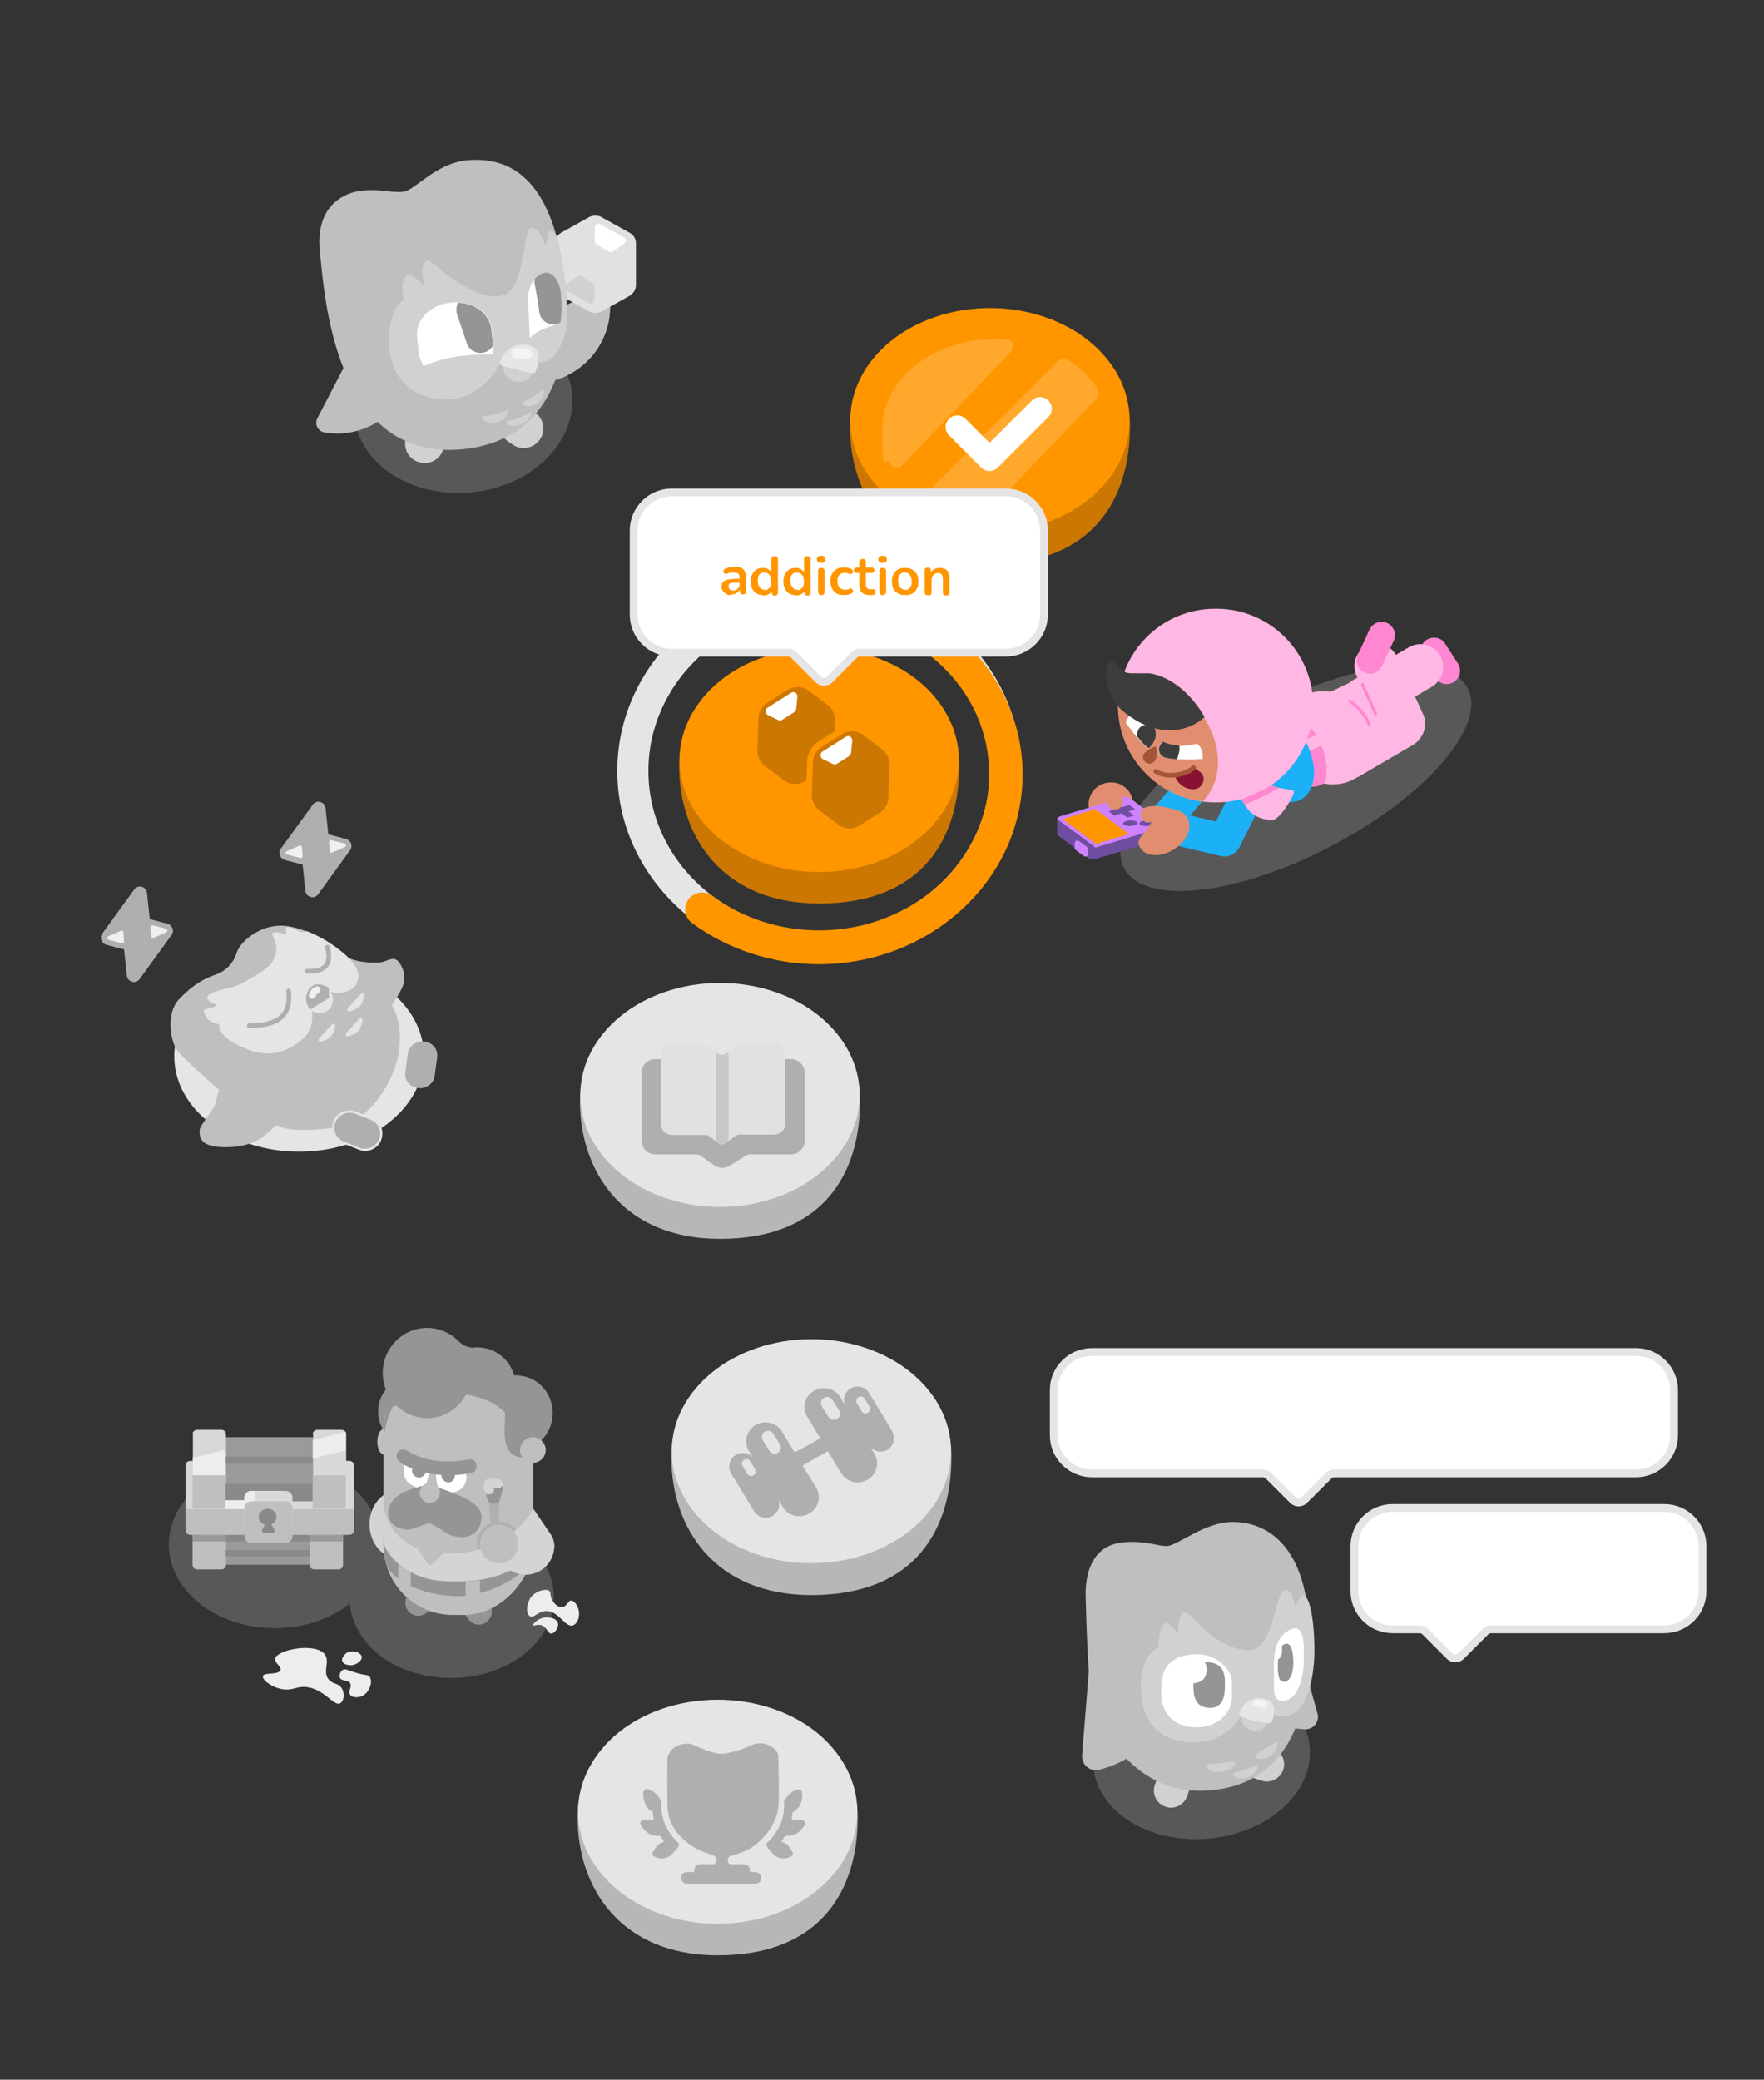 <?xml version="1.0" encoding="UTF-8"?>
<svg xmlns="http://www.w3.org/2000/svg" xmlns:xlink="http://www.w3.org/1999/xlink" version="1.1" viewBox="0 0 453.5 534.7">
  <rect x="0" y="0" width="453.5" height="534.7" fill="#333333" stroke="none"/>
  <defs>
    <style>
      .cls-1, .cls-2, .cls-3, .cls-4 {
        fill: none;
      }

      .cls-5, .cls-6, .cls-7, .cls-8, .cls-9, .cls-10, .cls-11, .cls-12, .cls-13, .cls-14, .cls-15 {
        fill-rule: evenodd;
      }

      .cls-5, .cls-16 {
        fill: #d1d1d1;
      }

      .cls-17 {
        fill: #6f4ea1;
      }

      .cls-18, .cls-13 {
        fill: #e18e70;
      }

      .cls-19 {
        fill: #e6e6e6;
      }

      .cls-20 {
        fill: #9a9a9a;
      }

      .cls-6, .cls-21, .cls-14, .cls-22 {
        fill: #afafaf;
      }

      .cls-23, .cls-24 {
        fill-opacity: 0;
      }

      .cls-23, .cls-25 {
        fill: #c8c8c8;
      }

      .cls-26 {
        fill: #ffb8d1;
      }

      .cls-27, .cls-8 {
        fill: #ff86d0;
      }

      .cls-7, .cls-28 {
        fill: #e1e1e1;
      }

      .cls-29 {
        fill: #d4d4d4;
      }

      .cls-30, .cls-31, .cls-32 {
        isolation: isolate;
      }

      .cls-30, .cls-32 {
        opacity: .9;
      }

      .cls-30, .cls-33 {
        fill: #898989;
      }

      .cls-34 {
        fill: #e5e5e5;
      }

      .cls-35 {
        fill: #ffa82c;
      }

      .cls-36 {
        fill: #d8d8d8;
      }

      .cls-37 {
        fill: #c4c4c4;
      }

      .cls-38 {
        fill: #3d3d3d;
      }

      .cls-9, .cls-39 {
        fill: #a55437;
      }

      .cls-10 {
        fill: #f4f4f4;
      }

      .cls-40 {
        clip-path: url(#clippath-1);
      }

      .cls-41 {
        fill: #ce82ff;
      }

      .cls-11, .cls-42 {
        fill: #ffb7e3;
      }

      .cls-43 {
        fill: #b7b7b7;
      }

      .cls-24 {
        fill: #9c9c9c;
      }

      .cls-44, .cls-45 {
        fill: #fff;
      }

      .cls-46 {
        fill: #ff9600;
      }

      .cls-47 {
        fill: #f0f0f0;
      }

      .cls-2 {
        stroke: #fff;
        stroke-linejoin: round;
        stroke-width: 6px;
      }

      .cls-2, .cls-3, .cls-4 {
        stroke-linecap: round;
      }

      .cls-21, .cls-14 {
        fill-opacity: .3;
      }

      .cls-48 {
        fill: #db8d74;
      }

      .cls-49 {
        fill: #b06800;
      }

      .cls-12, .cls-50 {
        fill: #959595;
      }

      .cls-51 {
        fill: #008fe1;
      }

      .cls-52 {
        fill: #8a8a8a;
      }

      .cls-53 {
        fill: #bfbfbf;
      }

      .cls-45 {
        stroke: #e5e5e5;
        stroke-width: 2px;
      }

      .cls-45, .cls-3, .cls-4 {
        stroke-miterlimit: 10;
      }

      .cls-15, .cls-54 {
        fill: #1cb0f6;
      }

      .cls-55 {
        fill: #871233;
      }

      .cls-3 {
        stroke: #afafaf;
        stroke-width: 1.2px;
      }

      .cls-56 {
        fill: #ededed;
      }

      .cls-32 {
        fill: #888;
      }

      .cls-57 {
        fill: #cd7703;
      }

      .cls-58 {
        clip-path: url(#clippath);
      }

      .cls-4 {
        stroke: #f0f0f0;
        stroke-width: 1.8px;
      }

      .cls-59 {
        fill: #e2e1e1;
      }
    </style>
    <clipPath id="clippath">
      <path class="cls-1" d="M199,268.3h-7.1c-.5,0-1,.2-1.5.4l-3.9,2.2c-.6.4-1.5.4-2.1,0l-2.8-2.2c-.4-.3-1-.5-1.5-.5h-7.3c-1.6,0-2.9,1.3-2.9,2.9v17.9c0,1.6,1.3,2.8,2.9,2.8h8.6c.2,0,.5,0,.7.2l2.7,2c.5.3,1.1.4,1.6,0l2.9-2.1c.2-.1.4-.2.6-.2h9.1c1.6,0,2.9-1.3,2.9-2.8v-17.9c0-1.6-1.3-2.8-2.9-2.8h0Z"/>
    </clipPath>
    <clipPath id="clippath-1">
      <path class="cls-1" d="M199.1,268.3h-7.1c-.5,0-1,.2-1.5.4l-3.9,2.2c-.6.4-1.5.4-2.1,0l-2.8-2.2c-.4-.3-1-.5-1.5-.5h-7.3c-1.6,0-2.9,1.3-2.9,2.9v17.9c0,1.6,1.3,2.8,2.9,2.8h8.6c.2,0,.5,0,.7.2l2.7,2c.5.3,1.1.4,1.6,0l2.9-2.1c.2-.1.4-.2.7-.2h9.1c1.6,0,2.9-1.3,2.9-2.8v-17.9c0-1.6-1.3-2.8-2.9-2.8h0Z"/>
    </clipPath>
  </defs>
  <!-- Generator: Adobe Illustrator 28.7.4, SVG Export Plug-In . SVG Version: 1.2.0 Build 166)  -->
  <g>
    <g id="Ebene_1">
      <g id="Ebene_1-2" data-name="Ebene_1">
        <path class="cls-57" d="M290.5,109.6c0,18.1-9,35.4-36,35.4-24.9,0-36-17.3-36-35.4s16.1-30.2,36-30.2,36,12.1,36,30.2Z"/>
        <ellipse class="cls-46" cx="254.5" cy="108" rx="35.9" ry="28.8"/>
        <path class="cls-34" d="M210.6,157c24.3,0,43.9,18.4,43.9,41.2s-19.7,41.2-43.9,41.2-43.9-18.4-43.9-41.2,19.7-41.2,43.9-41.2M210.6,149c-28.6,0-51.9,22.1-51.9,49.2s23.3,49.2,51.9,49.2,51.9-22.1,51.9-49.2-23.3-49.2-51.9-49.2h0Z"/>
        <path class="cls-46" d="M210.5,247.9c-11.8,0-23.4-3.8-32.6-10.6-1.9-1.4-2.3-4.1-.9-6.1,1.4-1.9,4.1-2.3,6.1-.9,7.8,5.8,17.5,8.9,27.5,8.9,24.1,0,43.7-18,43.7-40.1s-18.7-39.1-41.7-40.1c-2.4-.1-4.3-2.1-4.2-4.5.1-2.4,2.1-4.3,4.5-4.2,13.4.6,25.9,5.9,35.3,15,9.5,9.2,14.7,21.2,14.7,33.8,0,26.9-23.5,48.8-52.4,48.8h0Z"/>
        <path class="cls-57" d="M246.6,196.9c0,18.1-9,35.4-36,35.4-24.9,0-36-17.3-36-35.4s16.1-30.2,36-30.2,36,12.1,36,30.2Z"/>
        <ellipse class="cls-46" cx="210.6" cy="195.4" rx="35.9" ry="28.8"/>
        <path class="cls-43" d="M221.1,283.1c0,18.1-9,35.4-36,35.4-24.9,0-36-17.3-36-35.4s16.1-30.2,36-30.2,36,12.1,36,30.2Z"/>
        <ellipse class="cls-34" cx="185.1" cy="281.5" rx="35.9" ry="28.8"/>
        <path class="cls-43" d="M244.6,374.7c0,18.1-9,35.4-36,35.4-24.9,0-36-17.3-36-35.4s16.1-30.2,36-30.2,36,12.1,36,30.2Z"/>
        <ellipse class="cls-34" cx="208.6" cy="373.1" rx="35.9" ry="28.8"/>
        <path class="cls-43" d="M220.5,467.3c0,18.1-9,35.4-36,35.4-24.9,0-36-17.3-36-35.4s16.1-30.2,36-30.2,36,12.1,36,30.2Z"/>
        <ellipse class="cls-34" cx="184.5" cy="465.8" rx="35.9" ry="28.8"/>
        <g>
          <path class="cls-22" d="M189.6,476.6c1.5-.4,4.1-1.3,7-4.6,2.9-3.3,3.4-6.3,3.5-7.4.3-3.2,0-12,0-13,0-1.5-1.5-2.4-2.5-2.9-1.1-.6-3-.8-4.9.2s-5.7,2-7.4,2-4.2-1.1-5.5-1.6-2.2-1.1-2.9-1c-.5,0-2.3,0-3.7,1.1s-1.6,2.6-1.6,2.6c0,0-.1,3.7,0,12.1.1,8.4,8.3,11.8,10.3,12.4,2,.6,2.3.9,2.3,1.8,0,.5-.3.8-.6,1h-3.6c-.8,0-1.5.7-1.5,1.5v.5h-1.9c-.9,0-1.5.7-1.5,1.5s.7,1.5,1.5,1.5h17.6c.9,0,1.5-.7,1.5-1.5s-.7-1.5-1.5-1.5h-1.4v-.5c0-.8-.7-1.5-1.5-1.5h-3.7c-.3-.2-.5-.6-.5-1.1,0-1,1-1.1,2.4-1.5h0Z"/>
          <path class="cls-22" d="M170.9,468.8c-.9-2.1-.9-4.2-.9-5.8-.6-1.1-1.1-1.5-1.6-2s-1.5-.9-1.8-1-.8-.1-1.1.5-.1,2.3.5,3.6,1.8,1.7,1.8,1.7l.3,2s-1.2,0-2.1,0c-.9,0-1.4.5-1.4.9,0,.4.6,1.5,1.9,2.5s3.3.8,3.3.8l.9,1.5s-.9.3-1.4.7c-.5.4-1.3,1.7-1.5,2.1-.2.4,0,.8.4,1s1.5.7,2.9.4c1.4-.3,2.4-1.9,2.9-2.4s.8-1.3.3-1.6-2.5-2.6-3.4-4.8h0Z"/>
          <path class="cls-22" d="M205.6,467.9c-.9,0-2.1,0-2.1,0l.3-2s1.1-.4,1.8-1.7.8-2.9.5-3.6-.8-.5-1.1-.5-1.3.5-1.8,1-1.1.9-1.6,2c0,1.6,0,3.7-.9,5.8s-2.9,4.5-3.4,4.8-.2,1.1.3,1.6,1.4,2.1,2.9,2.4c1.4.3,2.6-.2,2.9-.4s.6-.5.4-1c-.2-.4-1-1.7-1.5-2.1-.5-.4-1.4-.7-1.4-.7l.9-1.5s2,.2,3.3-.8,1.9-2.1,1.9-2.5-.5-.8-1.4-.9h0Z"/>
        </g>
        <g>
          <g>
            <path class="cls-57" d="M195,184.6l-.3,8.3c0,1.6.7,3.2,2,4.1l4.8,3.6c1.6,1.2,3.8,1.3,5.5.2l5.1-3.2c1.4-.9,2.2-2.3,2.3-4l.3-8.3c0-1.6-.7-3.2-2-4.1l-4.8-3.6c-1.6-1.2-3.8-1.3-5.5-.2l-5.1,3.2c-1.4.9-2.2,2.3-2.3,4Z"/>
            <path class="cls-44" d="M204.2,183.1l-3.2,2c-.3.2-.7.2-1,0l-2.5-1.2c-.8-.4-.9-1.5-.1-2l6-3.8c.8-.5,1.7.2,1.6,1.1l-.3,2.9c0,.4-.2.7-.5.9h0Z"/>
          </g>
          <g>
            <g>
              <path class="cls-57" d="M218.4,213.6c-1.2,0-2.4-.4-3.4-1.1l-4.8-3.6c-1.5-1.1-2.4-2.9-2.3-4.8l.3-8.3c0-1.9,1.1-3.6,2.6-4.6l5.1-3.2c.9-.6,1.9-.9,3-.9s2.4.4,3.4,1.1l4.8,3.6c1.5,1.1,2.4,2.9,2.3,4.8l-.3,8.3c0,1.9-1.1,3.6-2.6,4.6l-5.1,3.2c-.9.6-1.9.9-3,.9h0Z"/>
              <path class="cls-46" d="M219,188c1,0,2.1.3,2.9,1l4.8,3.6c1.3,1,2,2.5,2,4.1l-.3,8.3c0,1.6-.9,3.1-2.3,4l-5.1,3.2c-.8.5-1.7.8-2.6.8s-2.1-.3-2.9-1l-4.8-3.6c-1.3-1-2-2.5-2-4.1l.3-8.3c0-1.6.9-3.1,2.3-4l5.1-3.2c.8-.5,1.7-.8,2.6-.8M219,186.4c-1.2,0-2.4.3-3.4,1l-5.1,3.2c-1.8,1.1-2.9,3.1-3,5.2l-.3,8.3c0,2.1.9,4.2,2.6,5.4l4.8,3.6c1.1.8,2.4,1.3,3.9,1.3s2.4-.3,3.4-1l5.1-3.2c1.8-1.1,2.9-3.1,3-5.2l.3-8.3c0-2.1-.9-4.2-2.6-5.4l-4.8-3.6c-1.1-.8-2.4-1.3-3.9-1.3h0Z"/>
            </g>
            <path class="cls-44" d="M218.3,194.4l-3.2,2c-.3.2-.7.2-1,0l-2.5-1.2c-.8-.4-.9-1.5-.1-2l6-3.8c.8-.5,1.7.2,1.6,1.1l-.3,2.9c0,.4-.2.7-.5.9h0Z"/>
          </g>
        </g>
        <g>
          <path class="cls-22" d="M203.2,272.3h-34.7c-2,0-3.6,1.6-3.6,3.6v17.3c0,2,1.6,3.6,3.6,3.6h10.5c.4,0,.9.1,1.2.4l3.4,2.4c1.2.8,2.7.9,4,.1l4.2-2.6c.3-.2.7-.3,1.1-.3h10.4c2,0,3.6-1.6,3.6-3.6v-17.3c0-2-1.6-3.6-3.6-3.6h0Z"/>
          <g>
            <path class="cls-24" d="M199,268.3h-7.1c-.5,0-1,.1-1.5.4l-3.9,2.2c-.6.4-1.5.4-2.1,0l-2.8-2.2c-.4-.3-1-.5-1.5-.5h-7.3c-1.6,0-2.9,1.3-2.9,2.9v17.9c0,1.6,1.3,2.9,2.9,2.9h8.6c.2,0,.5,0,.7.2l2.7,2c.5.3,1.1.4,1.6,0l2.9-2.1c.2-.1.4-.2.6-.2h9.1c1.6,0,2.9-1.3,2.9-2.9v-17.9c0-1.6-1.3-2.9-2.9-2.9h0Z"/>
            <g class="cls-58">
              <rect class="cls-59" x="163.9" y="262.4" width="43" height="32.6"/>
            </g>
          </g>
          <g>
            <path class="cls-23" d="M199.1,268.3h-7.1c-.5,0-1,.1-1.5.4l-3.9,2.2c-.6.4-1.5.4-2.1,0l-2.8-2.2c-.4-.3-1-.5-1.5-.5h-7.3c-1.6,0-2.9,1.3-2.9,2.9v17.9c0,1.6,1.3,2.9,2.9,2.9h8.6c.2,0,.5,0,.7.2l2.7,2c.5.3,1.1.4,1.6,0l2.9-2.1c.2-.1.4-.2.7-.2h9.1c1.6,0,2.9-1.3,2.9-2.9v-17.9c0-1.6-1.3-2.9-2.9-2.9h0Z"/>
            <g class="cls-40">
              <rect class="cls-25" x="184.1" y="269.3" width="3.2" height="25.7"/>
            </g>
          </g>
        </g>
        <g>
          <path class="cls-22" d="M229.3,367.8l-5.9-9.7c-1-1.6-3.1-2.1-4.8-1.1-1.4.9-2,2.6-1.4,4.2l-1.2-2c-1.4-2.3-4.4-3-6.8-1.6s-3.1,4.5-1.6,6.8l3.3,5.4-6.6,3.6-3.3-5.4c-1.4-2.3-4.4-3-6.8-1.6h0c-2.3,1.4-3.1,4.5-1.6,6.8l.9,1.5c-1.1-1.2-2.9-1.5-4.4-.6-1.6,1-2.1,3.1-1.1,4.8l5.9,9.7c1,1.6,3.1,2.1,4.8,1.1,1.4-.9,2-2.6,1.4-4.2l1.2,2c1.4,2.3,4.4,3,6.8,1.6s3.1-4.5,1.6-6.8l-3.4-5.5,6.5-3.7,3.5,5.7c1.4,2.3,4.4,3,6.8,1.6s3.1-4.5,1.6-6.8l-.9-1.5c1.1,1.2,2.9,1.5,4.4.6,1.6-1,2.1-3.1,1.1-4.8h0Z"/>
          <path class="cls-34" d="M211.8,359.4h0c.8-.5,1.8-.2,2.2.5l1.7,2.7c.5.8.2,1.8-.5,2.2h0c-.8.5-1.8.2-2.2-.5l-1.7-2.7c-.5-.8-.2-1.8.5-2.2Z"/>
          <path class="cls-34" d="M220.7,359.2h0c.5-.3,1.3-.2,1.6.4l1.2,2c.3.5.2,1.3-.4,1.6h0c-.5.3-1.3.2-1.6-.4l-1.2-2c-.3-.5-.2-1.3.4-1.6Z"/>
          <path class="cls-34" d="M200,373.5h0c-.8.5-1.8.2-2.2-.5l-1.7-2.7c-.5-.8-.2-1.8.5-2.2h0c.8-.5,1.8-.2,2.2.5l1.7,2.7c.5.8.2,1.8-.5,2.2Z"/>
          <path class="cls-34" d="M193.7,379.3h0c-.5.3-1.3.2-1.6-.4l-1.2-2c-.3-.5-.2-1.3.4-1.6h0c.5-.3,1.3-.2,1.6.4l1.2,2c.3.5.2,1.3-.4,1.6Z"/>
        </g>
        <path class="cls-35" d="M260,90.2c1-1.1.4-2.8-1.1-2.9-1,0-2.1-.1-3.2-.1-16,0-28.9,10.4-28.9,23.2s.8,6.3,2.3,9c.6,1,2,1.2,2.8.3l28.1-29.4h0Z"/>
        <path class="cls-35" d="M281.9,99.6c-1.8-2.7-4.2-5-7-6.9-1-.7-2.3-.5-3.1.3l-32.4,32.6c-1.1,1.2-.9,3.1.5,3.9,3.3,1.8,7,3.1,11.1,3.7.8.1,1.6-.2,2.1-.7l28.6-29.8c.8-.8.9-2.1.3-3.1Z"/>
        <polyline class="cls-2" points="246.1 109.8 254.4 118.1 267.4 105.1"/>
        <path class="cls-45" d="M258.6,126.6h-85.9c-5.4,0-9.8,4.4-9.8,9.8v21.6c0,5.4,4.4,9.8,9.8,9.8h29.9c.6,0,1.1.2,1.5.6l6.3,6.3c.8.8,2.1.8,2.9,0l6.3-6.3c.4-.4.9-.6,1.5-.6h37.5c5.4,0,9.8-4.4,9.8-9.8v-21.6c0-5.4-4.4-9.8-9.8-9.8h0Z"/>
        <g class="cls-31">
          <g class="cls-31">
            <path class="cls-46" d="M188,153c-.5,0-.9,0-1.3-.3-.4-.2-.7-.5-.9-.8-.2-.3-.3-.7-.3-1.1s.1-.9.4-1.2c.3-.3.7-.5,1.3-.6.6-.1,1.4-.2,2.4-.2h.7v1h-.7c-.6,0-1,0-1.4,0-.3,0-.6.2-.7.3-.1.1-.2.3-.2.6s.1.6.3.8c.2.2.5.3.9.3s.6,0,.8-.2c.2-.1.4-.3.6-.6s.2-.5.2-.9v-1.6c0-.5-.1-.8-.3-1-.2-.2-.6-.3-1-.3s-.6,0-.9,0c-.3,0-.6.2-1,.3-.2,0-.3.1-.5,0-.1,0-.2-.1-.3-.2,0-.1-.1-.2-.1-.4s0-.3.1-.4c0-.1.2-.2.4-.3.4-.2.8-.3,1.2-.4.4,0,.8-.1,1.1-.1.7,0,1.2.1,1.7.3s.8.5,1,.9c.2.4.3,1,.3,1.6v3.4c0,.3,0,.5-.2.7s-.3.2-.6.2-.5,0-.6-.2c-.1-.2-.2-.4-.2-.7v-.7h.1c0,.3-.2.6-.4.8-.2.2-.4.4-.7.6-.3.1-.6.2-1,.2Z"/>
            <path class="cls-46" d="M196.1,153c-.6,0-1.1-.1-1.6-.4s-.8-.7-1.1-1.2c-.3-.5-.4-1.2-.4-1.9s.1-1.4.4-1.9.6-.9,1.1-1.2,1-.4,1.6-.4,1.1.1,1.5.4c.4.3.7.6.9,1.1h-.2v-3.6c0-.3,0-.5.2-.7s.4-.2.6-.2.5,0,.7.2c.2.1.2.4.2.7v8.3c0,.3,0,.5-.2.7-.1.2-.4.2-.6.2s-.5,0-.6-.2c-.1-.2-.2-.4-.2-.7v-1.1l.2.4c-.1.5-.4.9-.9,1.2-.4.3-.9.4-1.5.4ZM196.6,151.7c.3,0,.6,0,.9-.3s.5-.4.6-.7c.1-.3.2-.7.2-1.2,0-.7-.2-1.3-.5-1.7-.3-.4-.7-.6-1.3-.6s-.6,0-.9.2c-.3.2-.5.4-.6.7-.1.3-.2.7-.2,1.2,0,.7.2,1.3.5,1.7s.7.6,1.3.6Z"/>
            <path class="cls-46" d="M204.5,153c-.6,0-1.1-.1-1.6-.4s-.8-.7-1.1-1.2c-.3-.5-.4-1.2-.4-1.9s.1-1.4.4-1.9.6-.9,1.1-1.2,1-.4,1.6-.4,1.1.1,1.5.4c.4.3.7.6.9,1.1h-.2v-3.6c0-.3,0-.5.2-.7s.4-.2.6-.2.5,0,.7.2c.2.1.2.4.2.7v8.3c0,.3,0,.5-.2.7-.1.2-.4.2-.6.2s-.5,0-.6-.2c-.1-.2-.2-.4-.2-.7v-1.1l.2.4c-.1.5-.4.9-.9,1.2-.4.3-.9.4-1.5.4ZM205,151.7c.3,0,.6,0,.9-.3s.5-.4.6-.7c.1-.3.2-.7.2-1.2,0-.7-.2-1.3-.5-1.7-.3-.4-.7-.6-1.3-.6s-.6,0-.9.2c-.3.2-.5.4-.6.7-.1.3-.2.7-.2,1.2,0,.7.2,1.3.5,1.7s.7.6,1.3.6Z"/>
            <path class="cls-46" d="M211.1,144.7c-.3,0-.6,0-.8-.2-.2-.2-.3-.4-.3-.7s0-.5.3-.7c.2-.2.4-.2.8-.2s.6,0,.8.2c.2.2.3.4.3.7s0,.5-.3.7c-.2.2-.4.2-.8.2ZM211.1,153c-.3,0-.5,0-.6-.3s-.2-.4-.2-.7v-5.1c0-.3,0-.5.2-.7.1-.2.4-.2.6-.2s.5,0,.7.2c.2.2.2.4.2.7v5.1c0,.3,0,.5-.2.7-.1.2-.4.3-.7.3Z"/>
            <path class="cls-46" d="M217,153c-.7,0-1.3-.1-1.9-.4-.5-.3-.9-.7-1.2-1.3-.3-.5-.4-1.2-.4-1.9s0-1,.2-1.5c.2-.4.4-.8.7-1.1.3-.3.7-.5,1.1-.7.4-.2.9-.2,1.5-.2s.6,0,1,.1c.4,0,.7.2,1,.4.1,0,.2.2.3.3,0,.1,0,.3,0,.4,0,.1,0,.3-.2.3,0,0-.2.2-.3.2-.1,0-.3,0-.4,0-.2-.1-.4-.2-.6-.3-.2,0-.4,0-.6,0-.3,0-.6,0-.8.1-.2,0-.4.2-.6.4-.2.2-.3.4-.4.7s-.1.6-.1.9c0,.7.2,1.2.5,1.6.3.4.8.6,1.4.6s.4,0,.6,0c.2,0,.4-.1.6-.3.2,0,.3-.1.4,0,.1,0,.2,0,.3.2s.1.2.2.3c0,.1,0,.3,0,.4s-.1.2-.3.3c-.3.2-.6.3-1,.4-.3,0-.7.1-1,.1Z"/>
            <path class="cls-46" d="M223.6,153c-.6,0-1.1-.1-1.5-.3-.4-.2-.7-.5-.9-.9-.2-.4-.3-.9-.3-1.5v-3h-.7c-.2,0-.4,0-.5-.2-.1-.1-.2-.3-.2-.5s0-.4.2-.5c.1-.1.3-.2.5-.2h.7v-1.3c0-.3,0-.5.2-.7.2-.1.4-.2.7-.2s.5,0,.6.2c.1.1.2.4.2.7v1.3h1.5c.2,0,.4,0,.5.2.1.1.2.3.2.5s0,.4-.2.5c-.1.1-.3.2-.5.2h-1.5v2.9c0,.4,0,.8.3,1,.2.2.5.3,1,.3s.3,0,.4,0c.1,0,.2,0,.3,0,.1,0,.2,0,.3.1,0,0,.1.2.1.5s0,.4,0,.5c0,.1-.2.2-.3.3-.1,0-.3,0-.5.1-.2,0-.4,0-.5,0Z"/>
            <path class="cls-46" d="M226.9,144.7c-.3,0-.6,0-.8-.2-.2-.2-.3-.4-.3-.7s0-.5.3-.7c.2-.2.4-.2.8-.2s.6,0,.8.2c.2.2.3.4.3.7s0,.5-.3.7c-.2.2-.4.2-.8.2ZM226.9,153c-.3,0-.5,0-.6-.3s-.2-.4-.2-.7v-5.1c0-.3,0-.5.2-.7.1-.2.4-.2.6-.2s.5,0,.7.2c.2.2.2.4.2.7v5.1c0,.3,0,.5-.2.7-.1.2-.4.3-.7.3Z"/>
            <path class="cls-46" d="M232.7,153c-.7,0-1.3-.1-1.8-.4-.5-.3-.9-.7-1.2-1.2-.3-.5-.4-1.2-.4-1.9s0-1,.2-1.5c.2-.4.4-.8.7-1.1.3-.3.7-.5,1.1-.7.4-.2.9-.2,1.4-.2s1.3.1,1.8.4c.5.3.9.7,1.2,1.2.3.5.4,1.2.4,1.9s0,1-.2,1.5c-.2.4-.4.8-.7,1.1-.3.3-.7.6-1.1.7-.4.2-.9.2-1.4.2ZM232.7,151.7c.3,0,.6,0,.9-.3.3-.2.5-.4.6-.7.1-.3.2-.7.2-1.2,0-.7-.2-1.3-.5-1.7-.3-.4-.7-.6-1.3-.6s-.6,0-.9.2-.5.4-.6.7c-.1.3-.2.7-.2,1.2,0,.7.2,1.3.5,1.7s.7.6,1.3.6Z"/>
            <path class="cls-46" d="M238.5,153c-.3,0-.5,0-.6-.2s-.2-.4-.2-.7v-5.3c0-.3,0-.5.2-.7.1-.1.4-.2.6-.2s.5,0,.6.2c.1.1.2.4.2.7v1l-.2-.3c.2-.5.5-.9,1-1.1.4-.3.9-.4,1.5-.4s1,.1,1.4.3c.4.2.6.5.8.9.2.4.3.9.3,1.6v3.4c0,.3,0,.5-.2.7-.1.2-.4.2-.6.2s-.5,0-.7-.2c-.2-.2-.2-.4-.2-.7v-3.3c0-.5-.1-.9-.3-1.2-.2-.2-.5-.4-.9-.4s-.9.2-1.2.5c-.3.3-.5.7-.5,1.3v3.1c0,.6-.3.9-.9.9Z"/>
          </g>
        </g>
        <path class="cls-21" d="M324,182.6c24.4-12.8,48.3-15.4,53.3-5.7,5.1,9.6-10.6,27.8-35,40.6s-48.3,15.4-53.3,5.7c-5.1-9.6,10.6-27.8,35-40.6Z"/>
        <path class="cls-15" d="M314,194c1.7,1.5,1.9,4.1.4,5.9l-14.8,17.1c-1.5,1.7-4.1,1.9-5.9.4s-1.9-4.1-.4-5.9l14.8-17.1c1.5-1.7,4.1-1.9,5.9-.4Z"/>
        <path class="cls-13" d="M279.9,206.1c.4-3.1,3.2-5.2,6.2-4.9h.3c3.1.4,5.2,3.2,4.9,6.3s-3.2,5.2-6.2,4.9h-.3c-3.1-.4-5.2-3.2-4.9-6.3Z"/>
        <path class="cls-11" d="M365.4,183.3c1.7,2.9.7,6.5-2.1,8.2l-13.7,8c-2.9,1.7-6.5.7-8.2-2.1-1.7-2.9-.7-6.5,2.1-8.2l13.7-8c2.9-1.7,6.5-.7,8.2,2.1Z"/>
        <path class="cls-11" d="M356.1,177.2c1.3,2.7.1,6-2.6,7.2l-6.5,3.1c-2.7,1.3-6,.1-7.2-2.6-1.3-2.7-.1-6,2.6-7.2l6.5-3.1c2.7-1.3,6-.1,7.2,2.6Z"/>
        <path class="cls-8" d="M373.8,175.3c-1.6,1-3.7.6-4.7-1l-3.3-5.1c-1-1.6-.6-3.7,1-4.7,1.6-1,3.7-.6,4.7,1l3.3,5.1c1,1.6.6,3.7-1,4.7Z"/>
        <path class="cls-8" d="M373.8,175.3c-1.6,1-3.7.6-4.7-1l-3.3-5.1c-1-1.6-.6-3.7,1-4.7,1.6-1,3.7-.6,4.7,1l3.3,5.1c1,1.6.6,3.7-1,4.7Z"/>
        <path class="cls-11" d="M370.2,168.5c1.6,2.8.7,6.4-2,8l-14.4,8.5c-2.8,1.6-6.4.7-8-2.1s-.7-6.4,2-8l14.4-8.5c2.8-1.6,6.4-.7,8,2.1Z"/>
        <path class="cls-8" d="M356.6,160.2c1.7.8,2.5,2.8,1.7,4.5l-3,6.5c-.8,1.7-2.8,2.5-4.5,1.7-1.7-.8-2.5-2.8-1.7-4.5l3-6.5c.8-1.7,2.8-2.5,4.5-1.7Z"/>
        <path class="cls-11" d="M351.5,166c2.9-1.3,6.3,0,7.6,2.8l6.8,14.9c1.3,2.9,0,6.3-2.8,7.6s-6.3,0-7.6-2.8l-6.8-14.9c-1.3-2.9,0-6.3,2.8-7.6Z"/>
        <path class="cls-8" d="M350.1,175.6c.2,0,.4,0,.5.2l3.4,7.6c0,.2,0,.4-.2.5-.2,0-.4,0-.5-.2l-3.4-7.6c0-.2,0-.4.2-.5Z"/>
        <path class="cls-8" d="M356.6,160.2c1.7.8,2.5,2.8,1.7,4.5l-3,6.5c-.8,1.7-2.8,2.5-4.5,1.7-1.7-.8-2.5-2.8-1.7-4.5l3-6.5c.8-1.7,2.8-2.5,4.5-1.7Z"/>
        <path class="cls-41" d="M299,213.3s-17.3,5.2-17.4,5.1c0,0-9.5-7-9.5-7-.2-.2-.3-.4-.3-.6v-.2c0-.3.3-.6.7-.7l16.7-5.1c.3,0,.4-.2,1.3.4l8.7,6.5c.7.3.6,1.3-.1,1.6h0Z"/>
        <path class="cls-17" d="M299.6,212.4v2.7c0,.3-.5.6-.8.6l-16.3,4.9c-1.8.7-2.7,0-2.7,0h0l-7.7-5.7c-.3-.2-.4-.4-.3-.8v-3.5s9.8,7.2,9.8,7.3.1,0,.1,0l17.9-5.4h0Z"/>
        <path class="cls-46" d="M281.6,208l8.6,6.4-8.4,2.6-8.6-6.4,8.4-2.6Z"/>
        <path class="cls-41" d="M279.5,217.8l-2-1.5c-.5-.4-1.2-.2-1.2.6v1c0,.2,0,.4.2.6l2,1.5c.5.4,1.2.3,1.2-.4v-1.1c0-.3,0-.5-.2-.7h0Z"/>
        <path class="cls-17" d="M290.4,206.9l-1.8.6-1.5-1.1-1.8.5,1.5,1.1-1.8.6,1.5,1.1,1.8-.6,1.5,1.1,1.8-.5-1.5-1.1,1.8-.5-1.5-1.1h0ZM291.6,212.2c.9-.2,1-.7.5-1-.6-.3-1.7-.4-2.5-.1-.9.2-1.1.7-.6,1,.6.3,1.8.4,2.6.1h0ZM295.8,212.2c.9-.2,1-.7.5-1-.6-.3-1.7-.4-2.5-.1-.9.2-1.1.7-.6,1,.6.3,1.8.4,2.6.1h0Z"/>
        <path class="cls-13" d="M288.4,204.8c.4-.6.5-1.4.2-2.1-.5-1-1.7-1.5-2.7-1-1,.4-1.5,1.2-1.6,2.1-.1.7,0,1.3,0,1.8.1.4.3.8.4,1.1,0,.1.1.2.2.3,0,0,0,0,0,.1,0,0,0,0,0,0h0s0,0,1.8-1l-1.8,1c.6,1,1.8,1.3,2.8.8,1-.6,1.3-1.8.8-2.8,0,0,0,0,0,0,0,0,0,0,0-.1,0,0,0,0,0-.1h0Z"/>
        <path class="cls-42" d="M348.5,180.8c5.3,4.4,6.5,12.2,2.5,17.1-4,4.9-11.8,5-17.1.5-5.3-4.4-6.4-12-2.3-16.8,4-4.9,11.6-5.2,17-.8h0ZM340.6,201.1c-1,.9-2.4,1.2-3.6,1.1-3.2.8-8-16.7-4.7-17,6.6-.5,10,11.5,8.3,15.9h0Z"/>
        <path class="cls-27" d="M340.6,201.1c-1,.9-2.4,1.2-3.6,1.1-3.2.8-8-16.7-4.7-17,6.6-.5,10,11.5,8.3,15.9h0Z"/>
        <path class="cls-8" d="M346.7,180c.1-.2.4-.2.5-.1,0,0,0,0,0,0,.6.4,3.8,2.6,5.2,6.4,0,.2,0,.4-.2.5s-.4,0-.5-.2c-1.3-3.5-4.3-5.6-4.9-6.1,0,0,0,0,0,0-.2-.1-.2-.4-.1-.6h0Z"/>
        <path class="cls-11" d="M333.2,191.2l8.1-3.5,1.2,2.8-8.1,3.5-1.2-2.8Z"/>
        <path class="cls-54" d="M333.8,205.9c-4.8,1.3-8.8-.8-10.6-2.6,0,0,8.1-16.1,9.1-16.3,1.3-.3,3.9,3.4,5.1,8.3,1.3,4.9-.4,9.5-3.7,10.6h0Z"/>
        <path class="cls-15" d="M325.6,194.5c2,1,2.9,3.5,1.9,5.6l-8.9,17.8c-.9,1.7-2.8,2.6-4.7,2.2l-13.5-3.2c-2.2-.5-3.6-2.8-3.1-5,.5-2.2,2.8-3.6,5-3.1l10.3,2.4,7.4-14.8c1-2.1,3.5-2.9,5.6-1.9h0Z"/>
        <path class="cls-18" d="M293.8,218.8c4.5,3.6,14.2-2.7,11.5-8.5-1.5-2.6-6-3-8-1,0,0-2.2,3.9-3.4,5.2,0,0-2.7,2.2,0,4.2Z"/>
        <path class="cls-13" d="M299.7,211.7c-1.4-.4-2.9-.6-3.9-.3-1.1.3-2.2-.3-2.5-1.4s.3-2.2,1.4-2.5c2.1-.6,4.5-.1,6.1.3.9.2,1.6.5,2.1.7.3.1.5.2.6.3,0,0,.1,0,.2,0,0,0,0,0,0,0h0s0,0-.9,1.8l.9-1.8c1,.5,1.5,1.7,1,2.7s-1.7,1.4-2.7,1h0s0,0,0,0h0l.9-1.9c-.6,1.2-.9,1.8-.9,1.9M299.7,211.7c.7.2,1.3.4,1.7.6l-1.7-.6ZM301.4,212.3c.2,0,.4.1.5.2l-.5-.2ZM301.9,212.5s0,0,.1,0h-.1ZM302,212.5s0,0,0,0h0ZM302,212.6h0ZM302,212.6h0Z"/>
        <path class="cls-11" d="M287.5,181.4c0-13.8,11.2-24.9,24.9-24.9h.3c13.8,0,24.9,11.2,24.9,24.9s-11.2,24.9-24.9,24.9h-.3c-13.8,0-24.9-11.2-24.9-24.9Z"/>
        <path class="cls-18" d="M288.6,173.7c-.8,2.4-1.2,5-1.2,7.7,0,12.7,9.5,23.1,21.7,24.7,6.1-5.9,5.2-17-2.2-25-5.2-5.7-12.3-8.4-18.3-7.4h0Z"/>
        <path class="cls-44" d="M298.9,190.7s-.5.4-.8.9c-.7,1.4,0,2.4.7,2.9,1,.7,7,1,10.4.6.2-3-1.5-3.9-1.5-3.9l-1.4.3s-4.2,1-7.5-.7h0Z"/>
        <path class="cls-38" d="M303,191.6c-1.3,0-2.7-.3-4-.9,0,0-.5.4-.8.9-.7,1.4,0,2.4.7,2.9.4.3,1.8.6,3.6.7.2-.2.3-.5.4-.9l.3-1.2c.1-.5,0-.9,0-1.4h0Z"/>
        <path class="cls-44" d="M289.5,185.9s3.6,5.1,5.6,6.5c.3,0,.5-.3,1.1-1.2.7-1,.9-2.2.6-3.4-.4-1.5-1.5-3.1-2.9-3.8-2.8-1.4-3.5,0-3.8.3,0,0-.6,1.1-.7,1.7h0Z"/>
        <path class="cls-38" d="M296.7,187.2c-.4-.4-.9-.7-1.5-.8-1.4-.3-2.7.7-2.8,2.1v.9c.9,1.2,2,2.4,2.8,2.9.3,0,.4-.1.8-.7.1-.1.2-.3.4-.5.7-1,.9-2.2.6-3.4,0-.2-.1-.4-.2-.6h0Z"/>
        <path class="cls-55" d="M302,199.3c.8,2.6,3,3.7,5,3.6,2.5-.2,3.3-3.4,1.3-4.6-.2-.1-.4-.3-.6-.4-.2-.2-.5-.4-.5-.4l-5.3,1.9h0Z"/>
        <path class="cls-39" d="M297,195.5c-.5.8-1.5,1.1-2.3.6-.8-.5-1.1-1.5-.6-2.3.5-.8,2.6-2,3-1.8s.4,2.7-.1,3.5h0Z"/>
        <path class="cls-9" d="M307.3,197c.2.2.2.6,0,.8-.5.5-1.1.9-1.9,1.2-.8.3-1.7.6-2.7.8-2,.3-4.2.1-5.9-1-.3-.2-.3-.5-.2-.8.2-.3.5-.3.8-.2,1.4.9,3.3,1.1,5.1.8.9-.1,1.7-.4,2.4-.7.7-.3,1.2-.6,1.5-1,.2-.2.6-.2.8,0h0Z"/>
        <path class="cls-38" d="M309.2,183.9c-.7-1-1.4-1.9-2.2-2.8-4.7-5.1-10.9-7.8-16.4-7.6,1.2,3.9,3.3,7.4,7.2,8.8,3.6,1.2,7.6,1.7,11.5,1.6h0Z"/>
        <path class="cls-38" d="M309.6,184.4c-3.8,3.6-12.2,6-21.4-2-.8-.8-1.1-1.4-1.5-1.7-4-6.4-1.9-10.6-1.2-10.8,1.2-.6,2,3.5,5.7,3.2.5,0,1.1,0,1.8,0s1.6,0,2.5,0c4.9.7,10.2,4.6,13.8,10.6,0,0,.4.7.4.8h0Z"/>
        <path class="cls-42" d="M322.8,200.5c.4-.3.9-.3,1.3,0,.9.5,2.5,1.4,3.8,1.8,1.2.4,3,.6,4.1.8.5,0,.8.5.6.9-.8,1.8-2.9,5.6-5.1,6.8-.5.2-1.9,0-3.2-.4-2-.6-3.5-2-4.5-3.8l-.9-1.5c-.3-.5-.1-1.1.3-1.4l3.7-2.9h0Z"/>
        <path class="cls-27" d="M319.9,206.9c1.4-.6,2.9-1.2,4.3-1.9,1.6-.8,3.2-1.6,4.6-2.5-.3,0-.6-.2-.9-.2-.4-.1-.7-.3-1.1-.4-1,.6-2.1,1.2-3.2,1.7-1.5.7-3,1.4-4.4,1.9l.5,1c0,.1.2.3.3.4h0Z"/>
        <g>
          <ellipse class="cls-34" cx="76.9" cy="271.6" rx="32.1" ry="24.5"/>
          <path class="cls-53" d="M56.3,280.2s-9.7-8.4-11-10.5-2.9-9.1.9-13,6.6-5.2,9.4-6.2,4.6-3.3,5.3-5.7,6.4-8.2,14.1-6.5c7.7,1.7,12.9,6.4,14.3,7.7s7.6,1.9,9.4,1.2,2.6-.9,3.4-.3,2.9,3.8,1.2,7.2c-1.7,3.4-2.5,4-2.5,4.4s2.5,3.1,1.9,10.7-7.3,19.4-16.7,20.7-13.3.3-14.5-.5-3.1,5-12,5.5-8.1-3.1-8.2-4.2,3.4-5.2,3.9-6.5,1-3.8,1-3.8h0Z"/>
          <rect class="cls-22" x="102.3" y="270" width="12" height="7.6" rx="3.5" ry="3.5" transform="translate(-177.3 345.4) rotate(-82.5)"/>
          <g>
            <path class="cls-22" d="M93.8,295.6c-.5,0-1,0-1.5-.3l-4.1-1.6c-1-.4-1.8-1.2-2.3-2.2s-.5-2.1,0-3.1c.6-1.6,2.1-2.6,3.8-2.6s1,0,1.5.3l4.1,1.6c1,.4,1.8,1.2,2.3,2.2s.5,2.1,0,3.1c-.6,1.6-2.1,2.6-3.8,2.6h0Z"/>
            <path class="cls-34" d="M89.8,286.1c.4,0,.9,0,1.4.2l4.1,1.6c2,.8,2.9,3,2.2,4.9-.6,1.5-2,2.5-3.6,2.5s-.9,0-1.4-.2l-4.1-1.6c-2-.8-2.9-3-2.2-4.9.6-1.5,2-2.5,3.6-2.5M89.8,285.5h0c-1.8,0-3.5,1.1-4.1,2.8-.9,2.3.3,4.8,2.5,5.7l4.1,1.6c.5.2,1,.3,1.6.3,1.8,0,3.5-1.1,4.1-2.8.4-1.1.4-2.3,0-3.4s-1.3-1.9-2.4-2.3l-4.1-1.6c-.5-.2-1-.3-1.6-.3h0Z"/>
          </g>
          <path class="cls-34" d="M89.1,265.5l3.1-3.4s.4-.5.8-.3,0,2.1-.7,3-1.8,1.4-2.7,1.6c-.7.1-.9-.3-.5-.9h0Z"/>
          <path class="cls-34" d="M89.5,259.1l3.1-3.4s.4-.5.8-.3,0,2.1-.7,3-1.8,1.4-2.7,1.6c-.7.1-.9-.3-.5-.9h0Z"/>
          <path class="cls-34" d="M82.1,266.9l3.1-3.4s.4-.5.8-.3,0,2.1-.7,3-1.8,1.4-2.7,1.6c-.7.1-.9-.3-.5-.9h0Z"/>
          <path class="cls-34" d="M55.8,258.3s-2.7-.5-2.5-2,6.3-2.1,8.7-3.4,7.1-3.9,8-5.6,1.5-3.5.6-5.6-.7-1.8,0-2,2.5.5,2.8.5.3-.1.2-.6-.5-1.1.2-1.2,2.3.5,3,1,2.1,0,2.1,0c0,0,2.6,1,5,2.5s8.7,5.6,8.2,9.5c-.5,3.9-5,4.1-6.6,3.7s-5.6.2-5.3,3.6c.2,3.4.4,6.4-3.2,9.1s-7.7,4.2-13.3,2-6.7-4.2-7-4.8-.2-1.5-.6-1.7-2.4-.4-3.2-2-.6-1.6.2-1.9,2.4-.5,2.7-1h0Z"/>
          <path class="cls-3" d="M64.1,263.7c6.7,0,10.9-2.1,10.1-8.9"/>
          <path class="cls-3" d="M78.9,249.7c4.4.2,6.5-1.5,5.3-6.2"/>
          <ellipse class="cls-34" cx="82.2" cy="257" rx="3.4" ry="3.5"/>
          <path class="cls-22" d="M79.8,259.6s-2-2-.6-4.9,5.2-1.1,5.3-.6c0,.3.1,1.4.1,2,0,.3-.1.5-.4.7l-4.5,2.8h0Z"/>
          <path class="cls-4" d="M80.3,255.9s.2-1,1.2-1.4"/>
          <path class="cls-6" d="M83.7,207.8c-.2-1.7-2.3-2.3-3.3-.9l-8.2,11.3c-.8,1.1-.2,2.5,1,2.9l4.6,1.2.7,6.7c.2,1.7,2.3,2.3,3.3.9l8.2-11.3c.8-1.1.2-2.5-1-2.9l-4.6-1.2-.7-6.7Z"/>
          <path class="cls-47" d="M73.8,219.7c-.4-.1-.5-.7,0-.9l3.2-1.4c.3-.1.6,0,.6.4l.2,2.3c0,.3-.3.6-.6.5l-3.4-.9h0Z"/>
          <path class="cls-47" d="M88.6,216.9c.4.1.5.7,0,.9l-3.2,1.4c-.3.1-.6,0-.6-.4l-.2-2.3c0-.3.3-.6.6-.5l3.4.9h0Z"/>
          <path class="cls-6" d="M37.8,229.6c-.2-1.7-2.3-2.3-3.3-.9l-8.2,11.3c-.8,1.1-.2,2.5,1,2.9l4.6,1.2.7,6.7c.2,1.7,2.3,2.3,3.3.9l8.2-11.3c.8-1.1.2-2.5-1-2.9l-4.6-1.2s-.7-6.7-.7-6.7Z"/>
          <path class="cls-47" d="M27.9,241.6c-.4-.1-.5-.7,0-.9l3.2-1.4c.3-.1.6,0,.6.4l.2,2.3c0,.3-.3.6-.6.5l-3.4-.9h0Z"/>
          <path class="cls-47" d="M42.7,238.8c.4.1.5.7,0,.9l-3.2,1.4c-.3.1-.6,0-.6-.4l-.2-2.3c0-.3.3-.6.6-.5l3.4.9h0Z"/>
        </g>
        <path class="cls-21" d="M117.2,81.7c-15.4,1.5-27.1,12.7-26.1,25.1,1.1,12.4,14.4,21.2,29.9,19.8s27.1-12.7,26.1-25.1c-1.1-12.4-14.4-21.2-29.9-19.8Z"/>
        <path class="cls-53" d="M153.5,74.8c-1.6.8-30,13.6-30,13.6-1.6.8-2,2.8-.8,4.1,5.8,6.1,15,7.8,22.8,4.2,7.8-3.7,12.3-11.9,11.2-20.2-.2-1.7-1.6-2.5-3.3-1.6h0Z"/>
        <path class="cls-28" d="M153,56.2l9.4,5.2v13.1l-9.4,5.2-9.4-5.2v-13.1l9.4-5.2h0Z"/>
        <path class="cls-28" d="M153,56.1v6.8l-4,2.2-5.4-3.8,9.4-5.2h0Z"/>
        <path class="cls-28" d="M143.5,61.3l5.4,3.8v5.7l-5.5,3.8s0-13.3,0-13.3Z"/>
        <path class="cls-28" d="M157.1,70.8l5.3,3.7-9.4,5.2v-6.8l4.1-2.2Z"/>
        <path class="cls-51" d="M147.9,70.8l2.2,3.7,2.9,5.2-3.8-6.7-1.3-2.2h0Z"/>
        <path class="cls-28" d="M153,62.8l4,2.3v5.6s-4,2.3-4,2.3l-4-2.3v-5.7s4-2.2,4-2.2Z"/>
        <path class="cls-7" d="M153,62.7l-4.2,2.3v5.8s4.2,2.3,4.2,2.3l4.2-2.3v-5.8s-4.2-2.3-4.2-2.3h0ZM153,62.9l3.9,2.2v5.5s-3.9,2.2-3.9,2.2l-3.9-2.2v-5.6s3.9-2.2,3.9-2.2Z"/>
        <path class="cls-7" d="M153.3,55.6c-.2-.1-.4-.1-.6,0l-9.4,5.2c-.2.1-.3.3-.3.6v13.1c0,.2.1.5.4.6l9.4,5.2c.2.1.4.1.6,0l9.4-5.2c.2-.1.3-.3.3-.6v-13.1c0-.2-.1-.5-.4-.6l-9.4-5.2h0ZM161.8,61.8v12.3l-8.7,4.8-8.7-4.8v-12.3l8.7-4.8,8.7,4.8Z"/>
        <path class="cls-7" d="M154.6,55.8c-1-.5-2.1-.5-3.1,0l-7.2,4c-1,.6-1.7,1.7-1.7,2.8v10.7c0,1.2.6,2.2,1.7,2.8l7.2,4c1,.5,2.1.5,3.1,0l7.2-4c1-.6,1.7-1.7,1.7-2.8v-10.7c0-1.2-.6-2.2-1.7-2.8M161.8,59.8l-7.2-4,7.2,4ZM151.9,56.6c.7-.4,1.5-.4,2.2,0l7.2,4c.7.4,1.2,1.2,1.2,2v10.7c0,.8-.4,1.6-1.2,2l-7.2,4c-.7.4-1.5.4-2.2,0l-7.2-4c-.7-.4-1.2-1.2-1.2-2v-10.7c0-.8.4-1.6,1.2-2,0,0,7.2-4,7.2-4Z"/>
        <path class="cls-44" d="M154.3,57.7l6.2,3.4c.6.3.6,1.1,0,1.5l-3,2.1c-.3.2-.6.2-.9,0l-3.2-1.8c-.3-.2-.5-.5-.5-.8v-3.7c0-.7.7-1.1,1.3-.8Z"/>
        <path class="cls-16" d="M152.4,72.8l-2.9-1.7c-.4-.2-.8-.2-1.1,0l-2.7,1.9c-.6.4-.6,1.4,0,1.8l5.6,3.1c.7.4,1.5-.1,1.5-.9v-3.3c0-.4-.2-.7-.5-.9h0Z"/>
        <path class="cls-53" d="M96.7,78.5l-15.1,29c-.8,1.6.1,3.4,1.9,3.7,8.3,1.4,16.7-2.8,20.7-10.5,4-7.7,2.6-16.9-3.3-22.9-1.2-1.2-3.3-.9-4.1.6h0Z"/>
        <path class="cls-5" d="M129.3,106.5c-1.6,2.3-1,5.4,1.3,7l1.2.8c2.3,1.6,5.4,1,7-1.3,1.6-2.3,1-5.4-1.3-7l-1.2-.8c-2.3-1.6-5.4-1-7,1.3ZM111.5,108.2c-2.6-1-5.5.2-6.5,2.8l-.5,1.2c-1,2.6.2,5.5,2.8,6.5,2.6,1,5.5-.2,6.5-2.8l.5-1.2c1-2.6-.2-5.5-2.8-6.5Z"/>
        <path class="cls-53" d="M93.1,49c-4.8.5-11.9,4-10.9,15.2,1.2,12.2,3.9,54.5,36.7,51.3,29.1-2.8,27.1-35.1,26.6-40.8-1.8-18.9-8-35.1-25.4-33.5-8.2.8-13.4,7.8-16.5,8.1-3.3.3-5.6-.8-10.5-.3h0Z"/>
        <path class="cls-16" d="M125.8,108.7c.8.1,3.5,0,4.6-2.2.4-.6.2-1.1-.2-1-.9.4-2,.8-2.9,1-1.8.4-3.3.4-3.4.7-.2.5,1.2,1.4,1.9,1.5h0ZM136.3,104.4c1,0,2.8-.9,3.5-3.4.2-.7-.1-1-.5-.7-.7.7-.9.8-1.9,1.4-1.6,1-3.2,1.7-3.2,1.9,0,.6,1.4.9,2.1.8ZM136.3,106c.4-.2.3.5.2.7-.1.4-1.4,2.9-4.7,2.8-1.2,0-2-1-1.4-1.2,1.2-.3,2.4-.6,3.3-1,1.1-.4,1.9-1,2.5-1.3h0Z"/>
        <path class="cls-16" d="M141.6,59.4c-.6,0-.8,1.2-1,2.3-.1.6-.2,1.1-.4,1.5-.5-1.6-1.9-4.8-3.6-4.6-.8,0-1.3,2.5-1.8,5.5-.9,4.7-2,10.8-5.4,11.8-5.8,1.7-13.3-4.3-17-7.3-1.2-1-2-1.6-2.3-1.6-2,.2-1.8,3.7-.9,6.5-2.2-1.9-4-3.3-4.5-2.9-.5.4-2,2.3-.9,6.3-2.4,2.3-4.3,5.3-3.6,13.3.8,8,7.4,13.3,16,12.4,6.9-.7,11.1-6.5,12.4-9.3l7.6-.7c.5.2,1.9.7,3.7.5,1.6-.2,4.4-2.7,5.6-8.3.4-4.7,0-8.4,0-10.1-.5-5.1-1.3-10-2.6-14.4-.4-.5-.9-1-1.4-.9h0Z"/>
        <path class="cls-44" d="M107.5,90.1c.3,2.9,2.7,8.5,10.3,7.8,4.5-.4,9.6-2.9,9-9.7l-.4-3.8c-.2-2.5-3.1-7.3-10.5-6.6-6.3.6-9,5.4-8.7,8.5,0,0,.4,3.8.4,3.8Z"/>
        <path class="cls-44" d="M136.1,86.3c.2,2.1,2.2,2.8,4.1,2.6,1.9-.2,5-3.3,4-13.6-.5-3.7-2.5-5.2-3.9-5.1-2,.2-5,2.8-4.5,7.7l.4,8.5h0Z"/>
        <path class="cls-16" d="M145,83.7s-.9,9.2-13.9,7.2c-14.2,15.9-25.1,4.7-25.1,4.7,0,0,4.2-2.8,11.3-3.9,10-1.5,11.9.8,15.1-2.4,3.2-.8,3.7-3.5,8-5,4.8-1.8,4.7-.6,4.7-.6h0Z"/>
        <path class="cls-16" d="M133.3,90c-2.2,0-4,1.8-4,4.1s1.8,4.1,4,4.1,4-1.8,4-4.1-1.8-4.1-4-4.1Z"/>
        <path class="cls-49" d="M133.3,90c-2.2,0-3.3,1.6-4,3.8-.1.4,1.7,1.1,4,1.4,2.2.4,3.9,1,3.9-1.3s-1.7-3.9-3.9-3.9h0Z"/>
        <path class="cls-19" d="M137.7,95.6c-.1.2-.4.4-.7.3-2.3-.3-8.5-1.5-8.5-2.4,0-1.3,2.2-4.9,5.5-4.9s4.3,1.2,4.5,2.9c.1,1.1-.3,2.9-.9,4h0Z"/>
        <path class="cls-10" d="M135.1,92.2h0c.6.3,1.4,0,1.7-.6.3-.6,0-1.4-.6-1.7-.6-.3-1.4-.4-2-.4s-.7,0-1,0c-.3,0-.6.1-1,.3-.6.3-.9,1.1-.6,1.7.3.6,1.1.9,1.7.6,0,0,0,0,.2,0,.2,0,.4,0,.6,0s.4,0,.6,0c.2,0,.2,0,.3,0h0Z"/>
        <path class="cls-50" d="M137.5,71.6c-.1.6-.2,1.1,0,1.7.4,1.9,1,5.4,1.1,6.7.2,2.1,2,3.6,4,3.4.5,0,1-.2,1.5-.4.3-2,.4-4.5.1-7.8-.5-3.7-2.5-5.2-3.9-5.1-.8,0-1.9.6-2.7,1.5h0Z"/>
        <path class="cls-50" d="M117.8,77.8c-.5.9-.6,2-.3,3l2.5,7.4c.6,1.9,2.6,2.9,4.5,2.4.9-.2,1.7-.9,2.2-1.6,0-.2,0-.4,0-.7l-.4-3.8c-.2-2.3-2.6-6.4-8.5-6.7h0Z"/>
        <g>
          <g>
            <path class="cls-21" d="M307,430.7c15.4-1.4,28.7,6.9,29.7,18.5s-10.6,22.1-25.9,23.5c-15.4,1.4-28.7-6.9-29.7-18.5s10.6-22.1,25.9-23.5Z"/>
            <path class="cls-53" d="M278.2,451.2l3.6-45.3c.2-2.4,2.7-4,4.9-3,10.8,4.5,17.5,15.5,16.6,27.5-1,12-9.4,21.8-20.7,24.6-2.4.6-4.6-1.3-4.4-3.8h0Z"/>
            <path class="cls-53" d="M327.7,401.3l11,39.2c.6,2.1-1,4.2-3.2,4.1-10.4-.4-19.6-7.6-22.5-18-2.9-10.4,1.1-21.3,9.8-27.1,1.8-1.2,4.3-.3,4.9,1.8h0Z"/>
            <path class="cls-5" d="M301.5,445.7c.8-2.3,3.3-3.5,5.6-2.8l20,6.5c2.3.8,3.6,3.3,2.8,5.6-.8,2.3-3.3,3.6-5.6,2.8l-15.9-5.2-3.2,9.2c-.8,2.3-3.3,3.5-5.6,2.7-2.3-.8-3.5-3.3-2.7-5.6l4.6-13.4h0Z"/>
            <path class="cls-53" d="M300,397.5c-2.6,0-5.1-1.4-10.9-1-8.4.6-10,8.1-10,13.2,0,0,.2,12.2,1,22.6s10.8,28.9,29.5,28.1c18.8-.8,27.8-15.1,27-41.3-.8-24-12.9-27.9-19.9-27.8-7,0-14.1,6.2-16.8,6.2h0Z"/>
            <path class="cls-16" d="M310.8,453.6c1,0,4.5-.5,5.9-.7.8-.1.9.4.8.6,0,.3-1.3,2.1-4.4,2.1-3.1,0-3.2-1.9-2.3-2h0ZM322.5,451.5c0-.5,2.9-1.8,5.4-3.5.4-.2.7,0,.5.7-.7,2.6-3,3.4-3.8,3.5-.7.1-2.1-.2-2.1-.8h0ZM317.2,455.9c-.7.2.2,1.2,1.3,1.3,3.3.3,4.7-2.2,4.8-2.6,0-.3.2-.9-.2-.8-1.1.4-2.8,1.1-5.9,2.1Z"/>
            <path class="cls-16" d="M303.1,417.5c0-.6.2-3.1,1.8-2.9,1.5.1,6.6,8.9,15.7,9.7,7,.6,6.9-14.9,9.8-15.5,1.7-.4,2.3,3,2.6,4.4.4-1,1.4-3.1,1.9-3.1,2.7.2,3.3,12.3,2.9,17.4-.4,5-2,13-7.2,13.7-2.9.4-3.9-1.2-3.9-1.2l-7.2.3c-1.6,3.4-6.3,8.4-14.3,7.6-10.7-1.1-11.9-9.4-11.9-15.1,0-5.3,2.5-8.3,4.5-9.3l.2-2.6c.1-1.7.9-3.6,1.9-3.6.8,0,2.3,1.9,3,2.9,0-.6,0-2,0-2.5h0Z"/>
            <path class="cls-44" d="M298.6,432.7c.3-2.4,1-7.2,9.1-7.4,4.9-.1,9,3.9,9,7.1v4.1c0,3.6-3.4,7.6-9.1,7.6s-7.6-3.4-8.3-4.8c-.9-1.8-.9-4.3-.6-6.7h0ZM327.5,428c0-4.9,1.5-7.9,4.4-9.1,2.5-1.1,3.3,1.7,3.3,4.9v2.9c0,3.6-1.1,9-3.9,10.2-3.1,1.4-3.8-1-3.8-2.7v-6.1h0Z"/>
            <path class="cls-50" d="M306.8,433c0-4.2,1.3-6,4.3-5.6,4.3.5,3.8,4.7,3.8,6.4,0,3.9-1.6,5.4-4,5.3-3.8-.2-4.1-3.1-4.1-6.1h0ZM328.5,428.4c0-4.2.9-5.8,2.3-5.8s1.7,3,1.7,4.6c0,3.9-1.3,5.2-2.4,5.2s-1.6-1.1-1.6-4h0Z"/>
            <path class="cls-44" d="M305.9,432.8c2.8,0,4-.9,4.3-3.1.1-.9-.1-2.8-1.4-3-2.1-.2-5.4,6-3,6.1h0ZM328.4,426.6c.7,0,1.2-1,1.2-2.2s-.2-1.3-.5-1.7c-.6-.1-1.5,3.9-.8,3.9Z"/>
            <path class="cls-16" d="M330.7,417.4c-3,1.4-4.2,8.7-8.6,9.9s-4.8-3.1-14.4-3.5c-7.2-.3-9,.5-10.7,2,4.2-3.7,11.5-2.8,25,1.6,7.9-9.9,9.6-11,13.9-10.6-.3-5.7,0-2-5.2.5h0ZM336.1,433.6s-1.7,5.7-13.1,5.4c-15.7,10.4-25.3,4.7-25.3,4.7,0,0,4,2,9.5,2s12.3-8.4,15.4-9.2,5.5,2.9,8.7,1.7c3.2-1.2,4.8-4.5,4.8-4.5h0Z"/>
            <path class="cls-16" d="M323,437.8c2,.2,3.5,1.9,3.3,3.9-.2,2-1.9,3.5-3.9,3.3-2-.2-3.5-1.9-3.3-3.9.2-2,1.9-3.5,3.9-3.3Z"/>
            <path class="cls-49" d="M323,437.5c1.2.1,2.1,1.2,2,2.4-.1,1.2-1.2,2.1-2.4,2-1.2-.1-2.1-1.2-2-2.4.1-1.2,1.2-2.1,2.4-2Z"/>
            <path class="cls-26" d="M321.6,438.7c1.2.1,2.2,1.2,2,2.4,0,.5,0,.9-1,.8-1,0-2.1-1.1-2-2.4,0-.3-.1-.9,1-.8h0Z"/>
            <path class="cls-19" d="M327.6,439.8c.1-1.8-1.8-3.3-4.3-3.2-3.1.2-4.6,3-4.7,4.2,0,.9,4.9,1.9,7.2,2.2.3,0,.8,0,1-.1.6-.8.7-1.9.8-3.1h0Z"/>
            <path class="cls-10" d="M323.2,438.7h0c-.5.1-1-.2-1.1-.6-.1-.5.2-1,.6-1.1.3,0,.8,0,1.2,0,.5,0,1,.2,1.5.5.4.2.6.8.3,1.2s-.8.6-1.2.3c-.2-.1-.5-.2-.8-.2-.1,0-.3,0-.4,0h-.2,0Z"/>
          </g>
          <path class="cls-45" d="M427.9,387.7h-69.9c-5.4,0-9.8,4.4-9.8,9.8v11.6c0,5.4,4.4,9.8,9.8,9.8h6.9c.5,0,1.1.2,1.5.6l6.3,6.3c.8.8,2.1.8,2.9,0l6.3-6.3c.4-.4.9-.6,1.5-.6h44.5c5.4,0,9.8-4.4,9.8-9.8v-11.6c0-5.4-4.4-9.8-9.8-9.8h0Z"/>
          <path class="cls-45" d="M420.7,347.6h-140c-5.4,0-9.8,4.4-9.8,9.8v11.6c0,5.4,4.4,9.8,9.8,9.8h43.9c.5,0,1.1.2,1.5.6l6.3,6.3c.8.8,2.1.8,2.9,0l6.3-6.3c.4-.4.9-.6,1.5-.6h77.5c5.4,0,9.8-4.4,9.8-9.8v-11.6c0-5.4-4.4-9.8-9.8-9.8h0Z"/>
        </g>
        <path class="cls-14" d="M90,412.2c-4.9,4-11.8,6.4-19.4,6.4-15,0-27.2-9.6-27.2-21.5s12.2-21.5,27.2-21.5,26.4,9,27.1,20.4c4.7-3.7,11.3-6,18.4-6,14.5,0,26.3,9.3,26.3,20.7s-11.8,20.7-26.3,20.7-25.3-8.5-26.2-19.4h0Z"/>
        <path class="cls-29" d="M110,391.9c0,4.9-3.4,8.8-7.5,8.8s-7.5-3.9-7.5-8.8,3.4-8.8,7.5-8.8,7.5,3.9,7.5,8.8Z"/>
        <path class="cls-50" d="M110.6,406.7h0c1.6.9,2.2,3,1.2,4.7l-1.3,2.3c-.9,1.6-3,2.2-4.6,1.3s-2.2-3-1.2-4.7l1.3-2.3c.9-1.6,3-2.2,4.6-1.3Z"/>
        <path class="cls-50" d="M119.6,409.4c-1.5,1.1-1.8,3.3-.7,4.8l1.5,2.1c1.1,1.5,3.2,1.9,4.7.7h0c1.5-1.1,1.8-3.3.7-4.8l-1.5-2.1c-1.1-1.5-3.2-1.9-4.7-.7Z"/>
        <path class="cls-50" d="M132.6,353.6c5.3,0,9.5,4.3,9.5,9.7s-4.3,9.7-9.5,9.7-9.5-4.3-9.5-9.7,4.3-9.7,9.5-9.7Z"/>
        <path class="cls-50" d="M122.7,346.4c5.5,0,9.9,4.5,9.9,10.1s-4.4,10.1-9.9,10.1-9.9-4.5-9.9-10.1,4.4-10.1,9.9-10.1Z"/>
        <path class="cls-50" d="M114.4,362.9c0,4.9-3.9,8.8-8.6,8.8s-8.6-3.9-8.6-8.8,3.9-8.8,8.6-8.8,8.6,3.9,8.6,8.8Z"/>
        <path class="cls-29" d="M136.3,386.7l-8.3,5.8,5.3,7.8c1.6,2.3,4.7,2.9,7,1.3s2.9-4.8,1.3-7.1l-5.3-7.8h0Z"/>
        <path class="cls-53" d="M116.4,349.7h2.9c9.8,0,17.8,7.9,17.8,18.1v29.3c0,8.5-8,18.1-17.8,18.1h-2.9c-9.8,0-17.8-8-17.8-18.1v-29.3c0-10.4,8-18.1,17.8-18.1Z"/>
        <path class="cls-6" d="M124.3,392.9c2.2-2.2,5.8-2.2,8,0,2.2,2.2,2.2,5.9,0,8.1s-5.8,2.2-8,0c-2.2-2.2-2.2-5.9,0-8.1ZM131.4,393.9c-1.7-1.7-4.4-1.7-6.1,0s-1.7,4.5,0,6.2,4.4,1.7,6.1,0,1.7-4.5,0-6.2Z"/>
        <path class="cls-48" d="M124.8,393.4c-1.9,2-1.9,5.2,0,7.1s5.1,2,7,0,1.9-5.2,0-7.1-5.1-2-7,0Z"/>
        <path class="cls-53" d="M137.1,395.6v1.4c0,8.5-8,18.1-17.8,18.1h-2.9c-9.8,0-17.8-8-17.8-18,2,2.9,6.9,7.6,17.3,8.1,11.3.5,18.4-6.1,21.2-9.5Z"/>
        <path class="cls-50" d="M99.5,402.8c-.6-1.8-.9-3.7-.9-5.7v-2.4c3.4,3.9,9.6,9.1,17.6,9.1s17.4-6.8,20.9-10.2v3.5c0,1.4-.2,2.9-.6,4.3-2.4,4.1-10.2,8.5-18.1,9-9,0-16.3-3.3-18.9-7.6h0Z"/>
        <path class="cls-53" d="M102.4,402.1v4.4c0,0,3.2,1.8,3.2,1.8v-4c0,0-3.2-2.1-3.2-2.1h0Z"/>
        <path class="cls-53" d="M123.4,406.3v4c0,0-3.7.4-3.7.4v-4.1c1.3-.1,3.5-.3,3.7-.3Z"/>
        <path class="cls-29" d="M98.6,396.9v-9.8c.5,3.2,2.8,10.5,13,12.1,9.6,1.1,16.1-2,20-5,.2-.1.4-.3.6-.5,3.1-2.6,4.6-4.9,4.9-6.1v8c-1,9.1-12.8,11.8-24.5,10.8-9.6-1.3-13.3-7.5-14-9.6h0Z"/>
        <path class="cls-53" d="M110.1,402.2l-3.5-5.1,4.1-.5,4,2-3.6,3.6c-.3.3-.8.3-1.1,0Z"/>
        <path class="cls-50" d="M117.6,358.4c4.8,0,10.2,2.3,12.3,4.9l-.2,5.1c.3,7.8,5.2,6.3,7.8,6v-6.4c0-11-8.6-20.3-19.3-20.3s-8.7,1.6-12,4.2c-4.6,3.6-7.5,9.3-7.5,15.7v3.2c0-5.1,2.2-9.1,2.2-9.1,0,0,7.5-3,16.8-3.3h0Z"/>
        <path class="cls-50" d="M109.8,341.4c6.3,0,11.4,5.2,11.4,11.6s-5.1,11.6-11.4,11.6-11.4-5.2-11.4-11.6,5.1-11.6,11.4-11.6Z"/>
        <path class="cls-50" d="M118.2,345.1s1.7,1.8,4.6,1.3c2.4.3-3.1,6-3.1,6l-4.9-6.8,3.5-.6h0Z"/>
        <path class="cls-53" d="M137,369.5c1.8,0,3.3,1.5,3.3,3.3s-1.5,3.3-3.3,3.3-3.3-1.5-3.3-3.3,1.5-3.3,3.3-3.3Z"/>
        <path class="cls-44" d="M104.7,376.1c2.2,1.5,4.1,2,5.8,2.5l-1.4,4.2c-6.2-.7-5.4-4.9-5.2-6.4,0-.2.6-.3.8-.2h0Z"/>
        <path class="cls-44" d="M120,379.6c0,1.3-.7,3.8-3.8,4.1-2,.2-3.7-.2-4-3.1s0-2.4,0-2.4c1.7.3,3.7.3,6.6.5.9-.3,1.1,0,1,.9h0Z"/>
        <path class="cls-50" d="M114.9,377.1c.9-.1,1.8.5,2,1.5v.5c.2,1-.5,1.9-1.4,2-.9.1-1.8-.5-2-1.5v-.5c-.2-1,.5-1.9,1.4-2Z"/>
        <path class="cls-50" d="M108.3,375.9c.9.3,1.5,1.2,1.2,2.2v.5c-.4.9-1.3,1.5-2.3,1.2-.9-.3-1.5-1.2-1.2-2.2v-.5c.4-.9,1.3-1.5,2.3-1.2Z"/>
        <path class="cls-12" d="M108.5,382.1l2.3,2,2-1.6h0c.2,0,.5.2.8.3,1.5.5,3.8,1.3,5.8,2.3,1.2.6,2.3,1.3,3.1,2.1.8.8,1.3,1.8,1.3,2.8,0,2-.8,3.3-1.8,4.1-1,.8-2.3,1.1-3.1,1.1s-2.6-.1-4.1-1h0c-.6-.4-1.7-1.1-2.7-1.6-.5-.3-.9-.6-1.3-.8-.2-.1-.3-.2-.4-.2h0c0,0,0,0,0,0,0,0-.2,0-.4.1-.4.1-.9.3-1.6.5-.3.1-.6.2-.9.4,0,0-.1,0-.2,0-.3.1-.7.3-1.1.4-.7.2-1.4.4-2.1.2-.9-.2-2.1-.6-2.9-1.4-.9-.8-1.4-2-1.2-3.7.2-2,1.8-3.4,3.5-4.3,1.6-.8,3.4-1.3,4.7-1.7.1,0,.3,0,.4-.1h0s0,0,0,0ZM110.3,391.5c0,0,0-.1,0-.1h.1c0,.1.2.2.4.3.3.2.8.5,1.3.8,1,.6,2.1,1.3,2.7,1.6,1.4.9,3.1,1,3.9,1s2-.3,2.9-1.1,1.7-2,1.7-3.9-.5-1.8-1.2-2.6-1.8-1.5-3-2.1c-2-1-4.2-1.8-5.7-2.3-.3,0-.5-.2-.7-.2l-2,1.6-2.4-2.1h-.3c-1.3.4-3.1.9-4.7,1.8-1.7.9-3.2,2.2-3.4,4.1-.2,1.7.3,2.8,1.1,3.5.8.7,1.9,1.1,2.8,1.3.6.1,1.3,0,2-.2.3-.1.7-.3,1-.4,0,0,.1,0,.2,0,.3-.1.6-.2.9-.4.7-.3,1.2-.4,1.6-.5.2,0,.3,0,.4-.1,0,0,0,0,.1,0h0c0,.1,0,.1,0,.1ZM110.3,391.5h0c0-.1,0-.1,0-.1h0s0,.1,0,.1h0Z"/>
        <path class="cls-50" d="M112.8,382.7c2.9,1,10.8,3.3,10.8,7.3s-3.2,5.1-4.8,5.1-2.5-.1-4-1c-1.2-.8-4.5-2.7-4.5-2.7,0,0-.8.1-2.2.7-1.4.5-2.8,1.4-4.2,1.1-1.9-.4-4.4-1.5-4-4.9.4-3.9,5.9-5.3,8.5-6l2.3,2,2-1.6h0Z"/>
        <path class="cls-12" d="M104.8,373.1c-.7-.6-1.7-.6-2.3,0-.7.7-.8,1.8,0,2.5.2.2.5.4.7.6.3.2.6.4,1.1.6.9.5,2.1,1,3.7,1.5,3.2.9,7.6,1.5,13.2.4.9-.2,1.5-1.1,1.3-2.1s-1.1-1.6-2-1.4c-4.9,1-8.8.5-11.5-.3-1.3-.4-2.4-.9-3.1-1.2-.3-.2-.6-.4-.8-.5-.1,0-.2-.1-.2-.1h0Z"/>
        <path class="cls-53" d="M110.5,381.2c1.4,0,2.6,1.2,2.6,2.6s-1.2,2.6-2.6,2.6-2.6-1.2-2.6-2.6,1.2-2.6,2.6-2.6Z"/>
        <path class="cls-22" d="M128.4,386.4l-.4,9.7c0,.5-.4.8-.8.8-.4,0-.8-.3-.8-.8l-.7-9.7c0-.5.3-.9.8-.9h1c.5,0,.9.4.8.9Z"/>
        <path class="cls-50" d="M127.4,386.6h-.7c-.5,0-1-.3-1.2-.7l-.9-2.5c-.5-1.5,0-3.2,1.2-3.3h1.9c1.3-.1,1.9,1.6,1.5,3.1l-.7,2.5c-.1.5-.6.8-1.1.8h0Z"/>
        <path class="cls-29" d="M129.3,382c0-1.1-.6-1.9-1.6-1.9h-1.9c-1.3.1-1.8,1.9-1.2,3.3l.2.6c.2.1.5.2.7.2h.3c.7,0,1.2-.6,1.2-1.3v-.6c.2.2.5.3.8.3h.4c.4,0,.8-.3,1-.7h0Z"/>
        <path class="cls-53" d="M98.7,367.4c0,.7,0,1.5,0,3.3s0,2.7,0,3.3c-.9,0-1.7-1.5-1.7-3.3s.7-3.3,1.7-3.3h0Z"/>
        <path class="cls-29" d="M131.9,393.6l-5.5,8,5.7,2.6c4.4,2,9.5-.7,10.3-5.5,0-.4.1-.8.1-1.1,0-3.1-5.8-3.4-5.6-1.2l-5-2.8h0Z"/>
        <path class="cls-29" d="M137.1,388.5l-1,4.4v6.3c-.1,0,2.1-.4,2.1-.4v-5.9c0,0-1.2-4.4-1.2-4.4h0Z"/>
        <path class="cls-53" d="M124.8,393.4c-1.9,2-1.9,5.2,0,7.1s5.1,2,7,0,1.9-5.2,0-7.1-5.1-2-7,0Z"/>
        <path class="cls-20" d="M50.8,384.1c0-3.3,2.6-6,5.9-6h24.9c3.2,0,5.9,2.7,5.9,6v15.8c0,1.3-1.1,2.4-2.3,2.4h-32c-1.3,0-2.3-1.1-2.3-2.4v-15.8Z"/>
        <path class="cls-20" d="M49.5,375.5c0-3.3,2.6-6,5.9-6h27.6c3.2,0,5.9,2.7,5.9,6v17.8h-39.4v-17.8Z"/>
        <rect class="cls-36" x="47.7" y="385.9" width="43.3" height="6.9"/>
        <path class="cls-36" d="M85.2,375.6h4.6c.7,0,1.2.5,1.2,1.2v10.9h-5.8v-12.1h0Z"/>
        <path class="cls-36" d="M47.7,376.8c0-.7.5-1.2,1.2-1.2h3.8c.7,0,1.2.5,1.2,1.2v9.7c0,.7-.5,1.2-1.2,1.2h-3.8c-.7,0-1.2-.5-1.2-1.2v-9.7Z"/>
        <path class="cls-36" d="M49.5,368.8c0-.7.5-1.2,1.2-1.2h6.2c.7,0,1.2.5,1.2,1.2v12.2h-8.5v-12.2Z"/>
        <path class="cls-36" d="M80.4,368.8c0-.7.5-1.2,1.2-1.2h6.2c.7,0,1.2.5,1.2,1.2v12.2h-8.5v-12.2Z"/>
        <path class="cls-56" d="M49.6,374.8l8.4-2.1v7.5h-8.4v-5.4h0Z"/>
        <path class="cls-53" d="M49.5,379.3h8.5v8.6h-8.5v-8.6Z"/>
        <path class="cls-53" d="M49.5,391.7c0-.7.5-1.2,1.2-1.2h6.2c.7,0,1.2.5,1.2,1.2v10.6c0,.7-.5,1.2-1.2,1.2h-6.2c-.7,0-1.2-.5-1.2-1.2v-10.6Z"/>
        <path class="cls-53" d="M79.6,391.7c0-.7.5-1.2,1.2-1.2h6.2c.7,0,1.2.5,1.2,1.2v10.6c0,.7-.5,1.2-1.2,1.2h-6.2c-.7,0-1.2-.5-1.2-1.2v-10.6Z"/>
        <rect class="cls-53" x="80.4" y="379.3" width="8.5" height="8.6"/>
        <rect class="cls-37" x="67.6" y="390.2" width="3.2" height="5.8"/>
        <rect class="cls-20" x="49.5" y="393.4" width="8.5" height="2.9"/>
        <rect class="cls-20" x="79.6" y="393.4" width="8.5" height="2.9"/>
        <rect class="cls-33" x="58" y="398.5" width="21.6" height="1.6"/>
        <rect class="cls-33" x="58" y="374.5" width="22.3" height="1.6"/>
        <rect class="cls-32" x="58" y="393.4" width="21.6" height="2.9"/>
        <rect class="cls-30" x="58" y="381.5" width="22.3" height="4.5"/>
        <path class="cls-53" d="M47.7,388h43.3v5.4c0,.7-.5,1.2-1.2,1.2h-40.9c-.7,0-1.2-.5-1.2-1.2v-5.4h0Z"/>
        <path class="cls-36" d="M64.6,383.3h8.8c1,0,1.8.8,1.8,1.8v7.3c0,1-.8,1.8-1.8,1.8h-8.8c-1,0-1.8-.8-1.8-1.8v-7.3c0-1,.8-1.8,1.8-1.8Z"/>
        <path class="cls-56" d="M65.6,383.3h-1c-1,0-1.8.8-1.8,1.8v7.3c0,1,.8,1.8,1.8,1.8h.6c.3,0,.6-.3.6-.6l-.2-7.5s0-2.7,0-2.7Z"/>
        <path class="cls-53" d="M64.6,386h8.8c1,0,1.8.8,1.8,1.8v7.1c0,1-.8,1.8-1.8,1.8h-8.8c-1,0-1.8-.8-1.8-1.8v-7.1c0-1,.8-1.8,1.8-1.8Z"/>
        <ellipse class="cls-52" cx="68.8" cy="390" rx="2.3" ry="2.1"/>
        <path class="cls-52" d="M68.3,391.2c.2-.4.8-.4,1.1,0l1.1,2.1c.2.4,0,.9-.5.9h-2.1c-.4,0-.7-.5-.5-.9l1.1-2.1h0Z"/>
        <path class="cls-56" d="M80.4,370.2l8.5-2.1v4.8l-8.5,2.1v-4.8Z"/>
        <rect class="cls-56" x="57.9" y="385.7" width="5" height="2.3"/>
        <path class="cls-56" d="M70.7,426.5c.4-2.4,10.7-4.4,12.9-1,1.2,1.9-.7,4.4.9,6.3,1.1,1.3,2.6.9,3.4,2.3.7,1.2.6,3.2-.4,3.8-1.7,1-4.2-4-9.3-4.2-2.4,0-3,1-5.6.6-2.9-.5-5.3-2.5-5-3.4.3-1,4-.2,4.5-1.5.3-1-1.5-1.8-1.3-2.8h0Z"/>
        <path class="cls-56" d="M89.9,424.6c-1.1.3-2.2,1.6-1.9,2.5.3.9,1.7,1.1,2.6,1,1.2-.2,2.5-1.2,2.4-2.1-.1-1-1.8-1.7-3.2-1.3h0Z"/>
        <path class="cls-56" d="M88.2,429.3c-.7.4-1.1,1.4-.8,2.1.4.9,2,.4,2.6,1.3.6,1-.6,2.1,0,3,.5.8,2,.8,3,.4,1.9-.8,2.9-3.6,2.1-4.9-.5-.8-1.1-.3-4.1-1.3-1.6-.5-2.2-.9-2.8-.6h0Z"/>
        <path class="cls-56" d="M136.3,410.9c1.4-2,4.3-2.6,5-1.8.4.5,0,1.6,1,2.8.1.2,1.1,1.4,2.2,1.3,1.2-.1,1.6-1.7,2.3-1.7,1.1,0,2.4,2.2,2,4.2,0,.3-.4,1.8-1.5,2.2-2,.6-3.5-3.6-6.8-3.7-2.2,0-3.3,2-4.3,1.3-1-.6-.9-3,.2-4.7h0Z"/>
        <path class="cls-56" d="M137.1,417.9c-.2-.3,1-1.7,2.7-2,1.2-.2,3.1,0,3.6,1.3.4,1.2-.8,2.8-1.7,2.8-.9,0-1.1-1.8-2.7-2.2-1-.2-1.8.3-1.9.1h0Z"/>
      </g>
    </g>
  </g>
</svg>